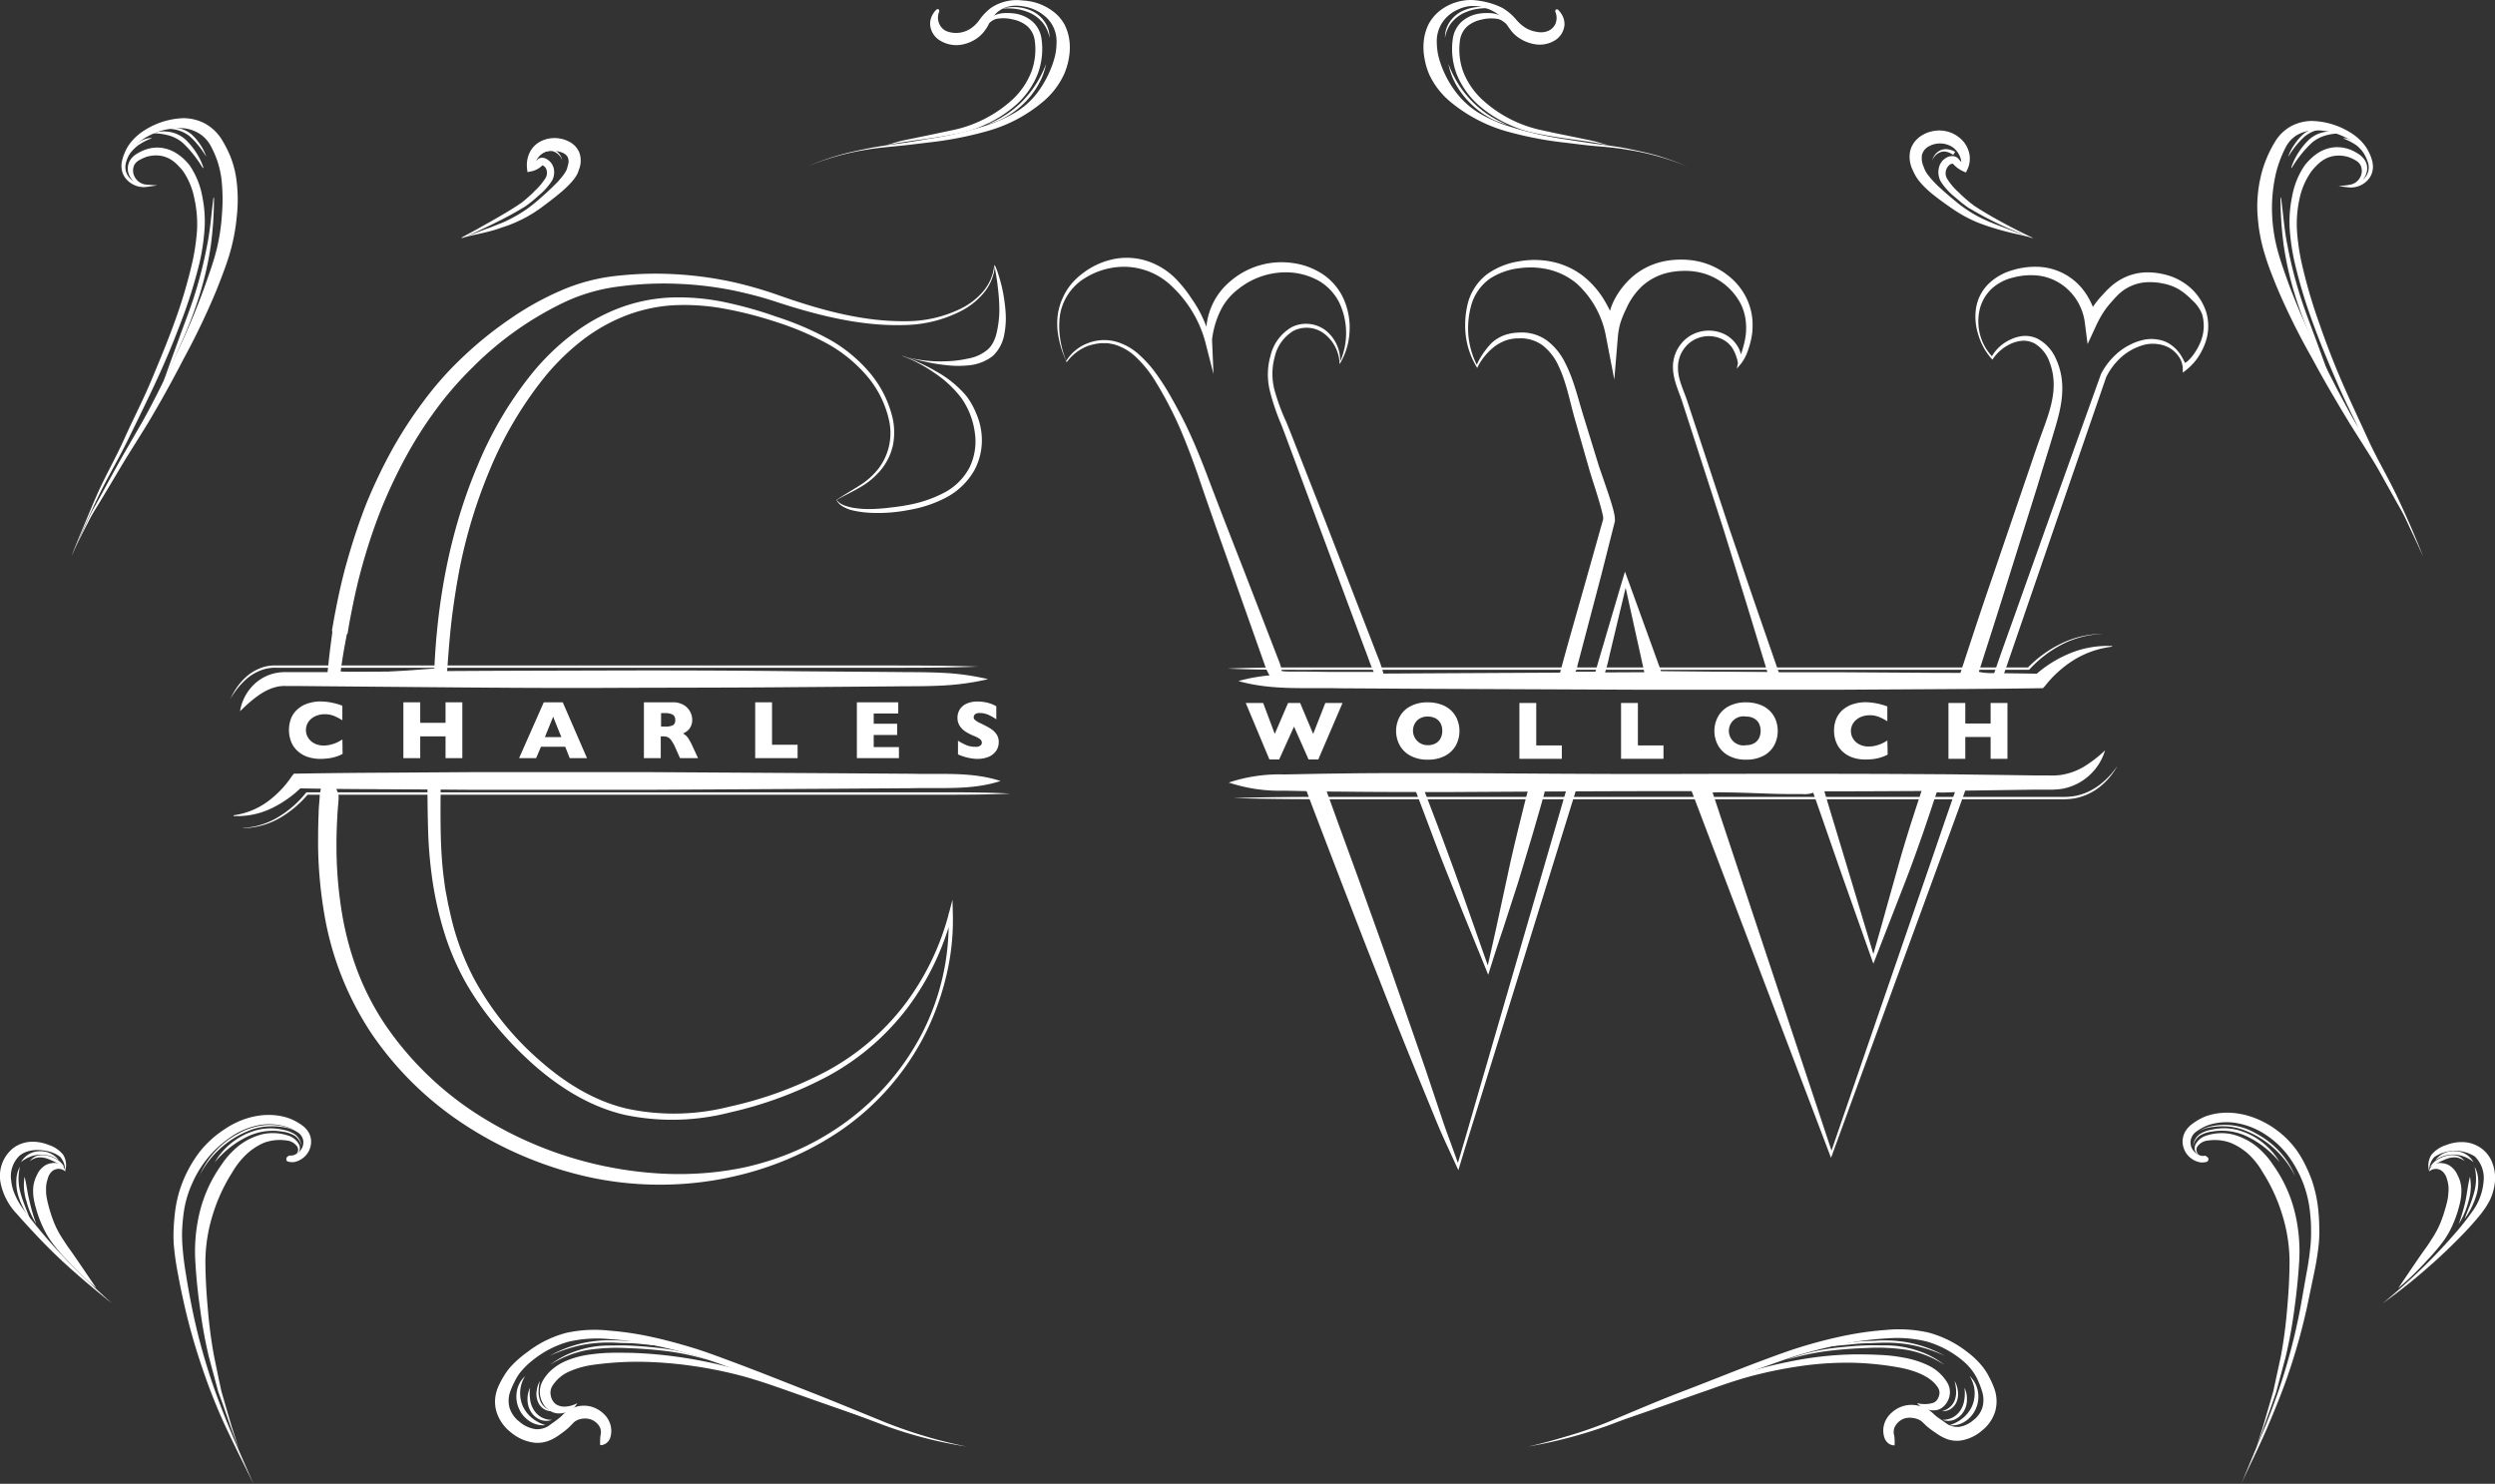 <svg xmlns="http://www.w3.org/2000/svg" viewBox="0 0 514.3 305.87"><rect x="0" y="0" width="514.3" height="305.87" fill="#333333" stroke="none"/><defs><style>.cls-1{fill:#fff;}</style></defs><title>cwlogo_white_5</title><g id="Layer_2" data-name="Layer 2"><g id="Layer_1-2" data-name="Layer 1"><path class="cls-1" d="M95.27,49c1.9-.58,3.63-1.35,5.28-1.93.82-.27,1.73-.68,2.59-1s1.71-.76,2.53-1.19a27,27,0,0,0,4.59-3.06c1.4-1.19,2.84-2.47,4.12-3.75a17.88,17.88,0,0,0,1.76-2,6.6,6.6,0,0,0,.62-1,2.58,2.58,0,0,0,.17-.49c.06-.21.12-.42.16-.61a2.16,2.16,0,0,0-.14-1.72,2.43,2.43,0,0,0-1-.77,6.75,6.75,0,0,0-.86-.27,4.8,4.8,0,0,0-.87-.12,4.43,4.43,0,0,0-1.77.22,3.42,3.42,0,0,0-1.49,1.14,5.91,5.91,0,0,0-1,2.16h0l-.91-.51a4.52,4.52,0,0,0,1.46-.92c.11-.1.2-.22.41-.39a1.39,1.39,0,0,1,.8-.28A2.12,2.12,0,0,1,113,33a3,3,0,0,1,.82.9A3,3,0,0,1,114.2,35a3.68,3.68,0,0,1-.4,2.23,13.45,13.45,0,0,1-2.73,3.05c-.5.45-1,.89-1.52,1.31l-.79.61-.41.3-.21.14-.1.07-.06,0s-.06,0,0,0l-.06.05c-2,1.24-4.13,2.34-6.26,3.39-1.06.52-2.13,1-3.2,1.53l-1.62.73-.81.36-.41.18C95.46,49.06,95.45,49,95.27,49Zm-.17.06a1.42,1.42,0,0,1,.44-.31l.39-.21.78-.41,1.56-.85,3.09-1.74c2-1.14,4.08-2.34,6-3.65l-.11.09.47-.36.38-.3.72-.63c.48-.43,1-.87,1.4-1.33a12.83,12.83,0,0,0,2.32-2.81,2.23,2.23,0,0,0,.16-1.37,1.68,1.68,0,0,0-.22-.56,1.18,1.18,0,0,0-.17-.2,2.19,2.19,0,0,0-.22-.2.77.77,0,0,0-.29-.15l0,0s.07,0,.06,0a1.64,1.64,0,0,0-.3.24,4.53,4.53,0,0,1-2,1l-.83.17-.08-.69h0a6,6,0,0,1,.43-3.12,5.08,5.08,0,0,1,2.07-2.37,6.39,6.39,0,0,1,6-.18,4.41,4.41,0,0,1,2.27,2.34,4.85,4.85,0,0,1,0,3.28c-.08.25-.17.48-.25.71a4.3,4.3,0,0,1-.36.75,8.74,8.74,0,0,1-.93,1.26,21.59,21.59,0,0,1-2.12,2.06c-1.48,1.26-3,2.4-4.53,3.53a28.13,28.13,0,0,1-5.05,2.83c-.88.39-1.78.72-2.68,1a27.21,27.21,0,0,1-2.77.85C98.7,48.26,96.8,48.58,95.1,49.09Z"/><path class="cls-1" d="M14.72,114.71l3.18-7.11a36.21,36.21,0,0,1,1.77-3.45l1.88-3.42c1.25-2.28,2.49-4.56,3.77-6.82l3.9-6.75c2.56-4.52,4.81-9.19,7-13.9a149.29,149.29,0,0,0,6-14.27c.87-2.45,1.74-4.87,2.37-7.3a40.92,40.92,0,0,0,1.15-7.38,38.3,38.3,0,0,0-.09-7.42,20.1,20.1,0,0,0-.8-3.57,21.17,21.17,0,0,0-1.48-3.38A6.82,6.82,0,0,0,41,27.48a7.69,7.69,0,0,0-3.31-1.06,13.8,13.8,0,0,0-7.13,1.63,9.88,9.88,0,0,0-2.91,2.25,7.14,7.14,0,0,0-1,1.52,7.72,7.72,0,0,0-.68,1.71,3.33,3.33,0,0,0,.85,3.26,4.19,4.19,0,0,0,3.31,1.27v.47a4.3,4.3,0,0,1-1.68-.5,3.72,3.72,0,0,1-1.37-1.16,3.41,3.41,0,0,1-.38-3.64A4.07,4.07,0,0,1,28,31.83,10.31,10.31,0,0,1,29.57,31a7.39,7.39,0,0,1,3.6-.54,7.63,7.63,0,0,1,3.44,1.3A9.77,9.77,0,0,1,38,32.88a10.27,10.27,0,0,1,1.18,1.34,16.67,16.67,0,0,1,2.55,6.44,25.3,25.3,0,0,1,.42,6.78,45.69,45.69,0,0,1-1,6.64,100.55,100.55,0,0,1-4,12.7C35.59,70.92,33.87,75,32,79S28.17,87,26.24,90.93,22,98.68,20.11,102.65,16.41,110.68,14.72,114.71Zm0,0c.78-2.12,1.63-4.12,2.49-6.16s1.68-4.08,2.58-6.1c1.75-4.08,4-7.91,5.79-11.9s3.84-7.92,5.55-12S34.5,70.5,36,66.35a102.23,102.23,0,0,0,3.71-12.58,44.1,44.1,0,0,0,.91-6.42A24.16,24.16,0,0,0,40.08,41a15.11,15.11,0,0,0-2.34-5.72,14.48,14.48,0,0,0-1-1.13,7.93,7.93,0,0,0-1.13-1A5.88,5.88,0,0,0,33,32.09a6.67,6.67,0,0,0-2.87.26,9.87,9.87,0,0,0-1.37.63,2.87,2.87,0,0,0-1,.88,2.69,2.69,0,0,0,0,2.59,3,3,0,0,0,1,1.12,3.1,3.1,0,0,0,1.45.49l2.21.16-2.21.31a4.74,4.74,0,0,1-3.83-1.25,4.09,4.09,0,0,1-1.16-1.79,4.48,4.48,0,0,1-.1-2.15,8.93,8.93,0,0,1,.65-2,8.62,8.62,0,0,1,1.05-1.81,11.22,11.22,0,0,1,3.11-2.76,15.73,15.73,0,0,1,7.94-2.41,9.5,9.5,0,0,1,4.35,1.09,9.39,9.39,0,0,1,3.35,3.09,24.12,24.12,0,0,1,1.93,3.73,20.65,20.65,0,0,1,1.13,4.06,31,31,0,0,1,.19,8.16,40.24,40.24,0,0,1-1.51,7.93c-.77,2.58-1.75,5-2.7,7.43A148.73,148.73,0,0,1,37.8,74.06c-2.39,4.63-4.92,9.2-7.62,13.67l-4.12,6.61c-1.35,2.22-2.66,4.45-4,6.68l-2,3.32a35.39,35.39,0,0,0-1.94,3.41C16.88,110.09,15.77,112.43,14.7,114.75Z"/><path class="cls-1" d="M31.22,28.52A13.09,13.09,0,0,0,28.41,30a9.13,9.13,0,0,0-2.14,2.4,6,6,0,0,1,1.89-2.71,4.78,4.78,0,0,1,3.06-1.25Z"/><path class="cls-1" d="M41.8,34.63a25.93,25.93,0,0,0-1.93-2.78,21.83,21.83,0,0,0-2.24-2.44,7.62,7.62,0,0,0-2.83-1.49,13.63,13.63,0,0,0-3.31-.46A7.06,7.06,0,0,1,35,27.2a6.55,6.55,0,0,1,3.22,1.55,14.61,14.61,0,0,1,2.23,2.71,13.15,13.15,0,0,1,1.49,3.12Z"/><path class="cls-1" d="M42.46,32.21A19.59,19.59,0,0,0,40.9,30a15.36,15.36,0,0,0-1.83-1.94,7.16,7.16,0,0,0-5-1.47v-.07a6.46,6.46,0,0,1,2.77-.08,5.85,5.85,0,0,1,2.56,1.19,10.43,10.43,0,0,1,1.83,2.11,10,10,0,0,1,1.25,2.46Z"/><path class="cls-1" d="M44.11,40.75a74.75,74.75,0,0,1-.66,9.91,67.3,67.3,0,0,1-2.18,9.7,84.4,84.4,0,0,1-3.45,9.31c-1.31,3-2.63,6.06-4.12,9,1.08-3.12,2.23-6.21,3.35-9.31s2.34-6.14,3.29-9.29a87,87,0,0,0,2.36-9.55c.66-3.22.87-6.5,1.3-9.78Z"/><path class="cls-1" d="M166.51,34.27a53.33,53.33,0,0,1,6-2.16c2-.6,4.11-1.05,6.19-1.47s4.2-.72,6.29-1,4.19-.62,6.28-1a73.54,73.54,0,0,0,12.28-2.86,31.9,31.9,0,0,0,5.67-2.56,16,16,0,0,0,4.53-4,21.72,21.72,0,0,0,2.88-5.1,18.46,18.46,0,0,0,.87-2.7,12.92,12.92,0,0,0,.29-2.75,6.74,6.74,0,0,0-1.89-4.86,8.81,8.81,0,0,0-5.08-2.51,6.86,6.86,0,0,0-3,.07,5.49,5.49,0,0,0-2.56,1.45,9.93,9.93,0,0,0-1.6,2.47,9.19,9.19,0,0,1-1,1.44A7,7,0,0,1,201.23,8a7.84,7.84,0,0,1-3.55,1.28,6.45,6.45,0,0,1-3.82-.87,4.19,4.19,0,0,1-2.13-3.38,3.67,3.67,0,0,1,.44-1.89,4,4,0,0,1,.49-.76,3.18,3.18,0,0,1,.3-.33c.09-.11.22-.21.54-.12.16.3.13.42.07.53a2.35,2.35,0,0,0-.11.35,2.76,2.76,0,0,0-.11.69,3.1,3.1,0,0,0,.2,1.25A3,3,0,0,0,195,6.38,5.45,5.45,0,0,0,199.9,6a6.87,6.87,0,0,0,2-1.91,11.19,11.19,0,0,1,2.4-2.48A9.54,9.54,0,0,1,210.88.11a11.12,11.12,0,0,1,6.28,2.31,8.46,8.46,0,0,1,2.3,2.69,10.12,10.12,0,0,1,1,3.42,12.11,12.11,0,0,1-.14,3.51,14.06,14.06,0,0,1-1,3.31,16.25,16.25,0,0,1-4.07,5.4,30.51,30.51,0,0,1-11.41,6.18,74,74,0,0,1-12.53,2.45c-2.11.26-4.21.52-6.33.73s-4.21.38-6.3.74A54.6,54.6,0,0,0,166.51,34.27Z"/><path class="cls-1" d="M182,30.11c1.18-.28,2.32-.7,3.51-1s2.38-.5,3.57-.76c2.37-.47,4.75-1,7.11-1.49a26.15,26.15,0,0,0,12.55-6.37,15.56,15.56,0,0,0,3.87-5.72A13.24,13.24,0,0,0,213.24,8a4.77,4.77,0,0,0-1.55-2.66A6.69,6.69,0,0,0,208.75,4a7.93,7.93,0,0,0-3.35-.11c-1.05.25-1.87,1.26-2.82,2,.68-1,1.24-2.17,2.54-2.78A5.47,5.47,0,0,1,207,2.7a11.21,11.21,0,0,1,1.92.06,7.17,7.17,0,0,1,3.67,1.48,5.79,5.79,0,0,1,2.06,3.5,14.7,14.7,0,0,1-.76,7.55,17,17,0,0,1-4.29,6.18,25.11,25.11,0,0,1-6.2,4.08A26.47,26.47,0,0,1,200,26.89a32.67,32.67,0,0,1-3.59.83C191.61,28.69,186.75,29,182,30.11Z"/><path class="cls-1" d="M216.34,7.78a7,7,0,0,0-1.24-2.89,7.47,7.47,0,0,0-2.33-2,10.51,10.51,0,0,0-3-1,12.13,12.13,0,0,0-3.19-.1A8.87,8.87,0,0,1,213,2.4a6.62,6.62,0,0,1,2.43,2.24A5.63,5.63,0,0,1,216.34,7.78Z"/><path class="cls-1" d="M215.63,13.18A13.91,13.91,0,0,1,214,17.51a16.85,16.85,0,0,1-2.83,3.69A17.12,17.12,0,0,1,207.52,24a14.79,14.79,0,0,1-2.06,1l-2.17.79,2.07-1a21.46,21.46,0,0,0,2-1.16,20.64,20.64,0,0,0,3.5-2.88A22.1,22.1,0,0,0,215.63,13.18Z"/><path class="cls-1" d="M23.07,268.67c-3.53-2.82-7-5.72-10.3-8.78s-6.37-6.37-9.42-9.79A13,13,0,0,1,.1,243.73a7.4,7.4,0,0,1,2.61-7.06,6.65,6.65,0,0,1,3.69-1.31A8.71,8.71,0,0,1,10,236a6.33,6.33,0,0,1,3,2,4.07,4.07,0,0,1,.4,3.47,4.08,4.08,0,0,0-1-3,6.39,6.39,0,0,0-2.84-1.22c-2.06-.42-4.26-.17-5.62,1.06a5.9,5.9,0,0,0-1.62,5.14,9.23,9.23,0,0,0,.78,2.86,15.46,15.46,0,0,0,1.54,2.73,110.36,110.36,0,0,0,8.62,10.21c1.55,1.63,3.14,3.21,4.77,4.76S21.38,267.16,23.07,268.67Z"/><path class="cls-1" d="M13.47,241.48a2.06,2.06,0,0,0-3,.24,3,3,0,0,0-.64,1.3,6.33,6.33,0,0,0-.33,1.66,8,8,0,0,0,0,.85c0,.3,0,.64.06.89a15.22,15.22,0,0,0,.37,1.83A30.39,30.39,0,0,0,11.13,252a19.28,19.28,0,0,0,1.81,3.41c.37.56.73,1.14,1.12,1.69s.8,1.1,1.18,1.66c1.55,2.23,3.07,4.5,4.61,6.79a62.21,62.21,0,0,1-6-5.76c-1-1-1.86-2-2.72-3.12A18.87,18.87,0,0,1,8.87,253a23.29,23.29,0,0,1-1.47-4,15.18,15.18,0,0,1-.49-2.18,9.54,9.54,0,0,1-.08-1.15,8.24,8.24,0,0,1,.06-1.2,7,7,0,0,1,.74-2.28,4.39,4.39,0,0,1,1.74-2,3.48,3.48,0,0,1,1.24-.41,3.08,3.08,0,0,1,1.28,0A2.06,2.06,0,0,1,13.47,241.48Z"/><path class="cls-1" d="M6.15,239.36a2.92,2.92,0,0,1,1.7-1.17,4.3,4.3,0,0,1,2.11.08,6.57,6.57,0,0,1,1.92.83,4.11,4.11,0,0,1,1.41,1.52,19.84,19.84,0,0,0-3.5-1.77,4.61,4.61,0,0,0-1.87-.26A3.46,3.46,0,0,0,6.15,239.36Z"/><path class="cls-1" d="M4.33,239.56a4.45,4.45,0,0,1,3.8-2.25,4.71,4.71,0,0,1,4,1.86,6.43,6.43,0,0,0-4-1.15A6.64,6.64,0,0,0,4.33,239.56Z"/><path class="cls-1" d="M5.06,242.57c.43,1.67.58,3.3,1,4.92a37,37,0,0,0,1.41,4.81,16.13,16.13,0,0,1-2-4.65A10.79,10.79,0,0,1,5.06,242.57Z"/><path class="cls-1" d="M4.11,240.49A10.67,10.67,0,0,0,4.26,246c.47,1.78,1.27,3.47,1.9,5.26h0a16.24,16.24,0,0,1-2.49-5.12,9.54,9.54,0,0,1-.3-2.87A6.08,6.08,0,0,1,4.11,240.49Z"/><path class="cls-1" d="M199.24,298.19a88.07,88.07,0,0,1-16.7-4.28l-16.12-6.06c-5.37-2-10.73-4.06-16.13-6-2.71-1-5.4-1.95-8.12-2.71s-5.5-1.48-8.29-2a61.28,61.28,0,0,0-8.41-1.11,25.65,25.65,0,0,0-8.24.54,20.45,20.45,0,0,0-7.27,3.7,15.72,15.72,0,0,0-2.87,2.83,10.79,10.79,0,0,0-1,1.67,18.54,18.54,0,0,0-.83,1.85,5.66,5.66,0,0,0-.23,3.57,5.89,5.89,0,0,0,2.07,2.9,6.47,6.47,0,0,0,3.29,1.51,4.38,4.38,0,0,0,3.21-1.06l.86-.61c.27-.2.53-.39.78-.59.52-.4.84-.86,1.67-1.5a6.22,6.22,0,0,1,2.5-1A5.74,5.74,0,0,1,122,290a6.11,6.11,0,0,1,2.3,1.31,5,5,0,0,1,1.5,2.28,4.68,4.68,0,0,1,0,2.75,2.2,2.2,0,0,1-.75,1.09,1.89,1.89,0,0,1-1.33.46,9,9,0,0,1,0-1.25,5.43,5.43,0,0,1,.09-.88,2.55,2.55,0,0,0-.12-1.48,3.35,3.35,0,0,0-2.34-1.8,4,4,0,0,0-1.53,0,3.52,3.52,0,0,0-1.35.56c-.24.18-.85.91-1.46,1.43-.3.27-.63.52-.93.75l-.91.65a9.27,9.27,0,0,1-2.29,1.21,6.57,6.57,0,0,1-2.84.3,9.33,9.33,0,0,1-4.73-2.12,8.64,8.64,0,0,1-3-4.35,7.41,7.41,0,0,1-.23-2.73,8.24,8.24,0,0,1,.7-2.5,17.55,17.55,0,0,1,1.11-2.07,13.35,13.35,0,0,1,1.41-1.92,22,22,0,0,1,3.43-3,22.39,22.39,0,0,1,8-3.94,27.32,27.32,0,0,1,8.85-.46,63.83,63.83,0,0,1,8.61,1.27c2.83.61,5.62,1.37,8.38,2.2s5.47,1.86,8.17,2.86c5.38,2,10.71,4.13,16.06,6.23s10.65,4.3,16,6.48A98.9,98.9,0,0,0,199.24,298.19Z"/><path class="cls-1" d="M119,289.24a3.93,3.93,0,0,1-2.18,1.82,4.28,4.28,0,0,1-1.52.3,3.41,3.41,0,0,1-1.76-.44,4.19,4.19,0,0,1-1.38-1.23,5.46,5.46,0,0,1-.73-1.57,4.72,4.72,0,0,1,.49-3.56,8.79,8.79,0,0,1,2-2.36,11.25,11.25,0,0,1,2.48-1.55,18.87,18.87,0,0,1,5.25-1.44,36.56,36.56,0,0,1,5.2-.36c1.7,0,3.41,0,5.13.1a90.78,90.78,0,0,1,10.15,1.12,88.32,88.32,0,0,1,9.92,2.23c3.27.91,6.44,2.1,9.58,3.32,6.29,2.41,12.53,4.95,18.85,7.29-6.42-2.05-12.76-4.34-19.11-6.58-3.18-1.11-6.35-2.19-9.6-3a89.53,89.53,0,0,0-9.85-1.88,83.29,83.29,0,0,0-10-.74,66.53,66.53,0,0,0-9.91.67,18.16,18.16,0,0,0-4.65,1.33,7.8,7.8,0,0,0-3.47,2.93,2.68,2.68,0,0,0-.36,2,2.86,2.86,0,0,0,1,1.78,3.16,3.16,0,0,0,2.1.52A5.62,5.62,0,0,0,119,289.24Z"/><path class="cls-1" d="M109.27,286.07a7.77,7.77,0,0,0,0,2.36,5.13,5.13,0,0,0,.72,2.13,4.48,4.48,0,0,0,1.56,1.56,4.59,4.59,0,0,0,2.23.57,3.43,3.43,0,0,1-2.48-.06,4.12,4.12,0,0,1-1.91-1.71,4.78,4.78,0,0,1-.65-2.44A5,5,0,0,1,109.27,286.07Z"/><path class="cls-1" d="M108.25,283.66a6.61,6.61,0,0,0-.51,6.13,6.81,6.81,0,0,0,1.86,2.46,8.07,8.07,0,0,0,2.84,1.52,5,5,0,0,1-3.34-.85,6,6,0,0,1-2.22-2.77,6.15,6.15,0,0,1-.31-3.52A5.53,5.53,0,0,1,108.25,283.66Z"/><path class="cls-1" d="M113.38,281.35a19.19,19.19,0,0,1,3.62-2.17,22.68,22.68,0,0,1,4-1.32,20.69,20.69,0,0,1,4.21-.5c1.41,0,2.81-.06,4.22,0s2.81.15,4.21.28,2.8.26,4.18.5a40.74,40.74,0,0,1,8.13,2.21,51.38,51.38,0,0,0-8.19-1.79c-2.76-.35-5.56-.57-8.35-.66a39.8,39.8,0,0,0-8.32.39A21.39,21.39,0,0,0,113.38,281.35Z"/><path class="cls-1" d="M113.33,279.47a26,26,0,0,1,6-2.42,25.23,25.23,0,0,1,6.47-.77c1.08,0,2.17.07,3.25.11a31.89,31.89,0,0,1,3.24.25c2.15.3,4.3.55,6.41,1l0,.09c-2.14-.3-4.29-.44-6.43-.67a31.62,31.62,0,0,0-3.22-.2c-1.08,0-2.15-.11-3.23-.11a27.9,27.9,0,0,0-6.38.62A31,31,0,0,0,113.33,279.47Z"/><path class="cls-1" d="M111.3,284.66a9.25,9.25,0,0,0-.27,1.94,5,5,0,0,0,.22,1.86,3.47,3.47,0,0,0,1,1.57,3.81,3.81,0,0,0,1.7.86,2.94,2.94,0,0,1-2-.55,3.22,3.22,0,0,1-1.18-1.72,4.13,4.13,0,0,1-.12-2.06A5,5,0,0,1,111.3,284.66Z"/><path class="cls-1" d="M52.24,305.87c-1.9-3.91-3.88-7.79-5.72-11.74s-3.43-8-4.83-12.15a127.76,127.76,0,0,1-3.61-12.61c-.48-2.14-.95-4.27-1.33-6.41a57.72,57.72,0,0,1-.94-6.57,29.14,29.14,0,0,1,0-3.37c.06-1.09.14-2.2.29-3.32a25.06,25.06,0,0,1,1.73-6.51,26.35,26.35,0,0,1,3.37-5.81,21.42,21.42,0,0,1,5-4.54c3.68-2.54,8.52-3.83,13-2.45a10.31,10.31,0,0,1,1.62.68,12.4,12.4,0,0,1,1.48.92,4.73,4.73,0,0,1,1.3,1.4,3.79,3.79,0,0,1,.53,1.91,4.27,4.27,0,0,1-.43,1.9,4.33,4.33,0,0,1-1.22,1.49,4.28,4.28,0,0,1-1.73.83,3,3,0,0,1-1,0,1.6,1.6,0,0,1-.53-.14c-.15-.12-.28-.33-.15-.77.37-.32.49-.41.58-.41a1.17,1.17,0,0,0,.26,0,1.71,1.71,0,0,0,.58-.07,3,3,0,0,0,1.85-1.66,2.84,2.84,0,0,0,.19-1.21,2.53,2.53,0,0,0-1.28-1.92,11.7,11.7,0,0,0-1.27-.71,7.72,7.72,0,0,0-1.35-.48,12,12,0,0,0-5.81-.1,15.32,15.32,0,0,0-5.43,2.46,22.19,22.19,0,0,0-7.72,9.32,21.75,21.75,0,0,0-1.78,6c-.15,1.05-.25,2.11-.32,3.19a28.12,28.12,0,0,0,0,3.18,59.15,59.15,0,0,0,.75,6.41c.33,2.14.72,4.28,1.14,6.4a124.38,124.38,0,0,0,3.18,12.61c1.26,4.15,2.79,8.21,4.43,12.23S50.5,301.88,52.24,305.87Z"/><path class="cls-1" d="M49.25,298.71,47.51,294l-1.65-4.72L45,286.94l-.65-2.42-1.3-4.85a96.94,96.94,0,0,1-1.8-9.88c-.48-3.34-.82-6.62-1-10a34.12,34.12,0,0,1,1-10.25,28.29,28.29,0,0,1,4.37-9.39,17.06,17.06,0,0,1,3.58-3.95,13.08,13.08,0,0,1,4.83-2.38,10,10,0,0,1,5.33.25,3.78,3.78,0,0,1,2.17,1.65,1.7,1.7,0,0,1,.23,1.37,1.76,1.76,0,0,1-.82,1,1.59,1.59,0,0,0,.51-1,1.26,1.26,0,0,0-.4-1,3,3,0,0,0-2-1,9.55,9.55,0,0,0-4.55.44A12.66,12.66,0,0,0,50.74,238a16.3,16.3,0,0,0-2.85,3.64,35.63,35.63,0,0,0-4,8.64,33.11,33.11,0,0,0-1.55,9.48c0,3.26.19,6.63.49,9.9a96.67,96.67,0,0,0,1.28,9.84l1,4.86.53,2.44.69,2.39,1.4,4.79Z"/><path class="cls-1" d="M44.26,239.6A14.42,14.42,0,0,1,52.77,233a11.18,11.18,0,0,1,5.51-.12,6.26,6.26,0,0,1,2.58,1,3.35,3.35,0,0,1,1.26,2.39,3.31,3.31,0,0,0-1.41-2.18,6.52,6.52,0,0,0-2.51-.82,11.88,11.88,0,0,0-5.27.29,12.74,12.74,0,0,0-2.46,1,17.8,17.8,0,0,0-2.28,1.39A20.67,20.67,0,0,0,44.26,239.6Z"/><path class="cls-1" d="M41.07,242.49a17.36,17.36,0,0,1,3.29-5.13,17.66,17.66,0,0,1,4.85-3.73,13.75,13.75,0,0,1,5.87-1.74,13.6,13.6,0,0,1,3.06.23A8,8,0,0,1,61,233.18a8.15,8.15,0,0,0-2.88-.87,14.45,14.45,0,0,0-3-.11,12.32,12.32,0,0,0-3,.57,19.52,19.52,0,0,0-11.08,9.72Z"/><path class="cls-1" d="M115.91,33.09a3,3,0,0,0-1.9-1.9,2.47,2.47,0,0,0-1.32,0,3.46,3.46,0,0,0-1.21.57l-.43-.65a4.3,4.3,0,0,1,1.52-.49,3,3,0,0,1,1.56.2A3.15,3.15,0,0,1,115.91,33.09Z"/><path class="cls-1" d="M69,161.74l.38,1c.14.39.29.7.36,1a1.44,1.44,0,0,1,.06.4c0,.15,0,.24,0,.57-.08,1.08-.19,2.16-.25,3.25-.12,2.17-.21,4.34-.19,6.51a84.64,84.64,0,0,0,1,12.94,62.91,62.91,0,0,0,3.23,12.5,55,55,0,0,0,5.89,11.43,66.52,66.52,0,0,0,18.37,18,78.24,78.24,0,0,0,36.57,12.45,67.89,67.89,0,0,0,13.06-.19,64.63,64.63,0,0,0,6.47-1.07,60.6,60.6,0,0,0,6.31-1.83A53.42,53.42,0,0,0,172,232.92a52.75,52.75,0,0,0,17.69-19.19,49.58,49.58,0,0,0,5.82-25.41h0l.8.09a54.57,54.57,0,0,1-9.29,19.4,51.15,51.15,0,0,1-16.33,14,80.38,80.38,0,0,1-20.21,7.5,47.71,47.71,0,0,1-21.56.53c-7.16-1.62-13.53-5.61-18.93-10.37a73.87,73.87,0,0,1-7.55-7.77,61.35,61.35,0,0,1-6.28-8.88,53.58,53.58,0,0,1-4.4-10,71.7,71.7,0,0,1-2.51-10.63,88.31,88.31,0,0,1-1-10.87c-.1-3.61-.16-7.22-.12-10.84h0l2.14,2.09c-3.67,0-7.37.06-11.09,0-1.86,0-3.72-.11-5.58-.26-.93-.07-1.85-.16-2.78-.26l-1.38-.18A3.57,3.57,0,0,1,69,161.74Zm-2.5-.8,1.35-.09a11.93,11.93,0,0,1,1.69,0l1.36.06c.91,0,1.83.05,2.74.05,1.83,0,3.66-.07,5.49-.18,3.65-.21,7.31-.56,11-.85l.7-.05v.73h0c0,7.13-.23,14.29.77,21.27.11.88.24,1.75.42,2.61s.3,1.73.52,2.58c.36,1.72.77,3.43,1.27,5.11a53.47,53.47,0,0,0,4,9.74A60.22,60.22,0,0,0,111,218.38c5.26,4.69,11.4,8.57,18.27,10.16a46.39,46.39,0,0,0,21-.4,79.24,79.24,0,0,0,20-7.27,50.26,50.26,0,0,0,16.1-13.64,53.64,53.64,0,0,0,9.24-19l.73-2.77.07,2.86h0a49.2,49.2,0,0,1-1.45,13.25A54.72,54.72,0,0,1,190.27,214a53.38,53.38,0,0,1-17.79,19.58c-14.92,9.8-34,12.93-51.63,8.94A77.48,77.48,0,0,1,96,232a68.44,68.44,0,0,1-19.36-18.86A63.58,63.58,0,0,1,66.78,188a90.06,90.06,0,0,1-1.21-13.49c0-2.26,0-4.51.11-6.76,0-1.13.14-2.25.21-3.37,0-.23,0-.69.11-1.09s.13-.84.22-1.25S66.43,161.29,66.53,160.94Z"/><path class="cls-1" d="M205,54.81c0,.25,0,.45,0,.67l-.14.74a11.07,11.07,0,0,1-.46,1.45,10.22,10.22,0,0,1-1.53,2.61,15.1,15.1,0,0,1-4.69,3.79A26.42,26.42,0,0,1,186.54,67c-8.08.27-16.06-1.54-23.72-3.88-1.92-.59-3.81-1.25-5.7-1.79s-3.83-1-5.76-1.42A72.76,72.76,0,0,0,139.6,58.5a69.42,69.42,0,0,0-11.8.53,37.32,37.32,0,0,0-11.21,3.15A67.81,67.81,0,0,0,97.44,75.71a70.85,70.85,0,0,0-7.7,8.89,84.37,84.37,0,0,0-6.31,10,105,105,0,0,0-5,10.71,116.11,116.11,0,0,0-3.73,11.22c-1.08,3.79-1.89,7.66-2.62,11.54l-.26,1.46-.12.73-.06.37c-.19.09-.16.22-.19.34l-.54,2.92c-.33,1.95-.64,3.91-.85,5.88l-1.2-1.48h0c7.13.73,14.45-.06,21.8-.56l-1.17,1.19h0c.54-14.65,3.2-29.44,9-43.05a76.77,76.77,0,0,1,11.31-19.06,49.51,49.51,0,0,1,8-7.76,38.1,38.1,0,0,1,9.74-5.51,34.07,34.07,0,0,1,11-2.22,46.38,46.38,0,0,1,11,1,83.3,83.3,0,0,1,10.6,3,62.26,62.26,0,0,1,10.15,4.29,30.38,30.38,0,0,1,8.68,6.86,22.58,22.58,0,0,1,5.06,9.85,13.82,13.82,0,0,1,0,5.62,12.2,12.2,0,0,1-2.51,5,15.48,15.48,0,0,1-4.28,3.54c-1.58.94-3.25,1.68-4.81,2.61l0-.1h0c.73,1.08,2.08,1.39,3.29,1.66a19.69,19.69,0,0,0,3.84.28,35.8,35.8,0,0,0,3.86-.29c1.28-.14,2.56-.31,3.83-.56a26,26,0,0,0,7.24-2.45,12.4,12.4,0,0,0,5.32-5.19,12.26,12.26,0,0,0,1.13-7.28,16.12,16.12,0,0,0-2.69-7,22.73,22.73,0,0,0-5.58-5.25,29.35,29.35,0,0,0-6.91-3.61h0a27.83,27.83,0,0,0,9.28,1.17,23.51,23.51,0,0,0,4.56-.57,8.38,8.38,0,0,0,3.89-1.76,5,5,0,0,0,1.26-1.61,8.19,8.19,0,0,0,.71-2A21.73,21.73,0,0,0,206,64a37.88,37.88,0,0,0-.3-4.63c-.08-.78-.18-1.55-.31-2.32l-.2-1.16-.11-.58c0-.09,0-.21-.05-.27A1.09,1.09,0,0,0,205,54.81Zm0-.18a1.86,1.86,0,0,1,.2.31l.12.3.22.55c.13.38.25.76.37,1.14.23.76.44,1.52.63,2.3a35.51,35.51,0,0,1,.72,4.73,17.45,17.45,0,0,1-.23,4.88,8,8,0,0,1-2.38,4.54,9.48,9.48,0,0,1-4.69,1.9,21.1,21.1,0,0,1-4.83,0,38.71,38.71,0,0,1-4.7-.78,41.87,41.87,0,0,1-4.56-1.2h0A41,41,0,0,1,193,76.58a22,22,0,0,1,6.16,5,15.3,15.3,0,0,1,2,3.49A14,14,0,0,1,202.28,89a13.07,13.07,0,0,1-1.43,7.93,14.44,14.44,0,0,1-5.75,5.59,25.48,25.48,0,0,1-7.54,2.56,33.17,33.17,0,0,1-7.89.64,20.37,20.37,0,0,1-3.95-.52,7.19,7.19,0,0,1-1.88-.73,3.45,3.45,0,0,1-1.43-1.4h0l0-.06.07,0c1.51-1,3.12-1.92,4.64-2.89a14.92,14.92,0,0,0,4-3.57,12.1,12.1,0,0,0,2.12-10,21.07,21.07,0,0,0-4.85-9.41,29.61,29.61,0,0,0-8.42-6.6,60.5,60.5,0,0,0-10-4.18,80.78,80.78,0,0,0-10.52-2.7,45.47,45.47,0,0,0-10.72-.73,32.78,32.78,0,0,0-10.34,2.37,36.36,36.36,0,0,0-9.12,5.44,47.65,47.65,0,0,0-7.49,7.6,78.51,78.51,0,0,0-10.83,18.54,105.48,105.48,0,0,0-6.27,20.66q-1,5.31-1.64,10.7c-.41,3.6-.65,7.21-.93,10.82h0L92,140.1l-1.11.09c-7.29.55-14.71,1.43-22.25.73h0l-1.36-.11.15-1.37c.21-2,.41-4,.66-6l.4-3c0-.13.08-.24-.07-.4l.06-.37.13-.75.26-1.49c.75-4,1.59-7.94,2.7-11.83s2.37-7.76,3.85-11.55a105.63,105.63,0,0,1,5.21-11,86.83,86.83,0,0,1,6.63-10.27A67.31,67.31,0,0,1,95.4,73.6a77,77,0,0,1,9.5-7.7,60.57,60.57,0,0,1,10.71-6,39.11,39.11,0,0,1,11.92-3.08,71.61,71.61,0,0,1,12.16-.26,74.58,74.58,0,0,1,12,1.72c2,.47,3.92,1,5.84,1.59s3.82,1.31,5.7,1.93c7.52,2.51,15.33,4.48,23.28,4.41A25.67,25.67,0,0,0,198,63.65a14.46,14.46,0,0,0,4.66-3.58,10.06,10.06,0,0,0,1.55-2.5,11.56,11.56,0,0,0,.48-1.4l.15-.73A8.06,8.06,0,0,1,205,54.63Z"/><path class="cls-1" d="M271.53,107.43l-4.95-13.34c-.84-2.22-1.64-4.46-2.5-6.65a45.7,45.7,0,0,1-2.31-6.83,14,14,0,0,1,.13-7.3,9.24,9.24,0,0,1,4.36-5.87,6.64,6.64,0,0,1,7.16.8,8,8,0,0,1,2.83,6.49v0l-.09,0A14.65,14.65,0,0,0,276,62.24a10.91,10.91,0,0,0-4.11-4.33,13.94,13.94,0,0,0-5.67-1.73,15.68,15.68,0,0,0-11,3.43,12.35,12.35,0,0,0-3.67,4.49A18.59,18.59,0,0,0,249.84,70a.08.08,0,0,0,0,0l.3,7.11L248.4,70.3a24.59,24.59,0,0,0-6.63-11.08,14.22,14.22,0,0,0-11.85-4.12,15.32,15.32,0,0,0-6.09,2.11,11,11,0,0,0-4.32,4.61,10.76,10.76,0,0,0-1,3.05,17.47,17.47,0,0,0-.15,3.24,19.8,19.8,0,0,0,1.47,6.41l0,0h-.12A8.87,8.87,0,0,1,224,70.84a9.4,9.4,0,0,1,5.72-.5,11.91,11.91,0,0,1,5.06,2.74,24.9,24.9,0,0,1,3.76,4.26,52.67,52.67,0,0,1,3,4.77c.9,1.62,1.8,3.25,2.63,4.94,1.65,3.35,3.07,6.8,4.41,10.27,2.62,6.94,5.3,13.8,8,20.71l4,10.35,2,5.18,1,2.58a8.86,8.86,0,0,1,.69,2.71v.06l-1.14-.79a10.56,10.56,0,0,0,2.66.31l2.66,0,5.33.07,10.64,0h0l-.74,1.07a30.61,30.61,0,0,1-1.67-4l-1.5-4-3-8.06Zm1.45-.54,6.19,16,3.1,8,1.54,4a30.63,30.63,0,0,1,1.39,4.08l.25,1.09-1,0H273.77l-5.33.06-2.66,0a9.72,9.72,0,0,0-2.66.31l-.42.12-.71-.91,0,0a8.57,8.57,0,0,1-1.25-2.49l-.93-2.62-1.85-5.23-3.7-10.47c-2.47-7-5-14-7.35-21-1.23-3.48-2.52-6.93-4-10.27a78.51,78.51,0,0,0-5.21-9.7,24.14,24.14,0,0,0-3.48-4.19,11,11,0,0,0-4.61-2.69c-.44-.08-.88-.18-1.33-.24l-1.35,0a12,12,0,0,0-2.65.56,9.73,9.73,0,0,0-4.32,3.26l-.07.09-.05-.1,0,0A20.2,20.2,0,0,1,218,68.15a15.1,15.1,0,0,1,.05-3.36,11.58,11.58,0,0,1,.37-1.65l.24-.81.34-.78a12.47,12.47,0,0,1,1.76-2.92,14.34,14.34,0,0,1,2.54-2.38,15.56,15.56,0,0,1,6.47-2.88,13.6,13.6,0,0,1,7.22.62,14.8,14.8,0,0,1,5.93,4.07,25.21,25.21,0,0,1,2.18,2.72c.65.94,1.28,1.86,1.86,2.87A25.4,25.4,0,0,1,249.49,70l-.79.15v0a13.89,13.89,0,0,1,5-12.25,16.15,16.15,0,0,1,12.76-3.68,14.76,14.76,0,0,1,6.33,2.39,12.15,12.15,0,0,1,4.27,5.22,14.5,14.5,0,0,1,1.12,6.63,14.12,14.12,0,0,1-1.92,6.4l-.13.2,0-.23h0a8.15,8.15,0,0,0-3.11-6,6,6,0,0,0-6.43-.61,8.44,8.44,0,0,0-3.85,5.44,13.18,13.18,0,0,0,0,6.83A43.22,43.22,0,0,0,265.15,87c.92,2.21,1.75,4.42,2.63,6.63Z"/><path class="cls-1" d="M453.94,64.81a7.49,7.49,0,0,0-2.08-2.94,13.74,13.74,0,0,0-2.73-2.23,10.3,10.3,0,0,0-3.27-1.2,12.93,12.93,0,0,0-3.53-.25,9.22,9.22,0,0,0-6,2.85c-.41.42-.82.89-1.24,1.37a16.75,16.75,0,0,0-1.12,1.4,21.42,21.42,0,0,0-1.8,3.12h0l-1.85,4-.56-4.35a11.32,11.32,0,0,0-5-8.09,10.78,10.78,0,0,0-4.62-1.68,14.08,14.08,0,0,0-5.07.38,10,10,0,0,0-4.47,2.28,8.72,8.72,0,0,0-2.53,4.35,10.9,10.9,0,0,0,.1,5.23,10.56,10.56,0,0,0,2.62,4.59l0,0-.31,0A8.4,8.4,0,0,1,414.42,70a7.69,7.69,0,0,1,2.7-.75,6,6,0,0,1,2.83.54,8.49,8.49,0,0,1,3.82,4.12,14.12,14.12,0,0,1,1.32,5.42c.18,3.77-1,7.34-2,10.69S421,96.77,420,100.14l-6.34,20.23c-2.1,6.75-4.27,13.48-6.43,20.21a0,0,0,0,1,0,0L405.31,138l6.3,1.19h0l-.89.61c1.76-5.25,3.68-10.44,5.52-15.66l5.57-15.64,11.22-31.25,0-.06,0,0a14.77,14.77,0,0,1,3.58-4.52,12.22,12.22,0,0,1,2.44-1.6,11.43,11.43,0,0,1,2.75-1,7.49,7.49,0,0,1,3-.07,6.08,6.08,0,0,1,2.76,1.12,7.35,7.35,0,0,1,2,2.13,11.82,11.82,0,0,1,.69,1.26,6.25,6.25,0,0,0,1,1.27l0,0-1.49-.52a6.9,6.9,0,0,0,2.26-2,12.25,12.25,0,0,0,1.51-2.6A8.71,8.71,0,0,0,453.94,64.81Zm.9-.25a10.21,10.21,0,0,1-.39,6.46,13.51,13.51,0,0,1-1.54,2.88,12.43,12.43,0,0,1-2.23,2.35l-.74.57V76a4.42,4.42,0,0,0-.8-2.45,5.91,5.91,0,0,0-1.89-1.8,6.54,6.54,0,0,0-2.49-.82,7.16,7.16,0,0,0-2.65.12,11.76,11.76,0,0,0-4.71,2.45,13.92,13.92,0,0,0-3.24,4.22l0,0L423.37,109l-5.4,15.7-2.7,7.85-1.35,3.93c-.45,1.31-.89,2.62-1.42,3.9l-.24.58-.65,0h0l-6.33.46-2.06.15.65-2.13v0c2.21-6.71,4.39-13.43,6.71-20.11l6.85-20.06c1.16-3.34,2.25-6.7,3.46-10s2.43-6.57,2.44-9.91a12.93,12.93,0,0,0-.9-4.85,7.21,7.21,0,0,0-3-3.69,5.07,5.07,0,0,0-2.27-.59,7,7,0,0,0-2.4.52,9,9,0,0,0-3.91,3.17l-.17.23-.15-.2,0,0a12.92,12.92,0,0,1-2.68-4.76,12.06,12.06,0,0,1-.55-5.48,9,9,0,0,1,2.47-5.07,11.48,11.48,0,0,1,4.92-2.9,16,16,0,0,1,5.65-.73,12.35,12.35,0,0,1,9.8,5.78,14.56,14.56,0,0,1,2.1,5.5L429.81,66h0A22.5,22.5,0,0,1,432,62.44a18.08,18.08,0,0,1,1.33-1.57c.44-.47.9-1,1.39-1.44a11.89,11.89,0,0,1,3.45-2.34,11.24,11.24,0,0,1,4.06-.94,14.68,14.68,0,0,1,4.05.45A12.1,12.1,0,0,1,450,58.19,11.35,11.35,0,0,1,454.84,64.56Z"/><path class="cls-1" d="M355.28,109.14l-8.56-26.45c-.72-2.15-1.8-4.33-1.87-6.83a7.57,7.57,0,0,1,3.2-6.42,7.46,7.46,0,0,1,7.14-.68,6.44,6.44,0,0,1,2.84,2.4,5.18,5.18,0,0,1,.9,3.56h0l-.62-.16c.34-1,.75-1.95,1-2.95a15.76,15.76,0,0,0,.59-3,13.49,13.49,0,0,0-.12-3,11,11,0,0,0-.9-2.86,12.64,12.64,0,0,0-9.35-6.75,14.12,14.12,0,0,0-3-.14,14.78,14.78,0,0,0-2.95.41,12.07,12.07,0,0,0-5.08,2.7,14.37,14.37,0,0,0-3.32,4.75,21.44,21.44,0,0,0-1.12,2.71,15,15,0,0,0-.56,2.91v0l-.74,8.9-1.69-8.74a19.42,19.42,0,0,0-6-11,14.1,14.1,0,0,0-5.58-2.88,16.61,16.61,0,0,0-6.4-.32,14,14,0,0,0-6,2.16,10.12,10.12,0,0,0-3.72,5.12,17.83,17.83,0,0,0-.69,6.52,17,17,0,0,0,1.86,6.35v0h-.26a16.58,16.58,0,0,1,3.18-4.74,7.93,7.93,0,0,1,2.54-1.58,9.47,9.47,0,0,1,3-.57,8.92,8.92,0,0,1,5.82,1.59,12.73,12.73,0,0,1,3.79,4.62c1.8,3.49,2.63,7.22,3.7,10.68l3.27,10.62,1.79,5.2c.3.89.59,1.78.87,2.7.13.47.27.93.39,1.43.06.24.11.53.17.79s0,.34.06.51a3.16,3.16,0,0,1,0,.84l-2.75,10.87-2.83,10.74-1.41,5.37-.71,2.68a2.71,2.71,0,0,1-1.88,2.37s0,0,0,0l-.85-1.11h7.15l-.88.66c.84-3.07,1.78-6.1,2.66-9.15l2.7-9.14v0l.9-3,1.09,3,6.62,18.28v0l-1.08-.77,24.22.23h0L364.76,140l-4.71-15.45Zm1.13-.37,5.22,15.29,5.28,15.26.49,1.42-1.58.06h0l-24.21,1.11-1.42.06-.87-1.69a0,0,0,0,0,0,0l-4.22-19.12h0a0,0,0,0,1,0,0l-2.22,9.28-1.11,4.64a34.8,34.8,0,0,1-1.27,4.6l-.28.67-.6,0h0l-7.12.13-1.39,0,.35-1.39v0c1.92-7.15,4-14.26,6-21.39l3-10.65s0-.24,0-.41-.07-.42-.12-.64c-.09-.43-.21-.87-.32-1.31-.24-.87-.5-1.76-.77-2.64-.54-1.77-1.13-3.49-1.66-5.32L324.52,86c-1-3.59-1.67-7.23-3.23-10.52a11.31,11.31,0,0,0-3.22-4.22,7.61,7.61,0,0,0-5-1.51,8.1,8.1,0,0,0-2.64.41,9.31,9.31,0,0,0-2.36,1.28,12.41,12.41,0,0,0-3.45,4.16l-.13.26-.13-.25,0,0a16.38,16.38,0,0,1-2.22-6.43,18.81,18.81,0,0,1,.47-6.84,11.15,11.15,0,0,1,3.88-5.78A15.23,15.23,0,0,1,313,53.89a18.13,18.13,0,0,1,7,.08,15.79,15.79,0,0,1,6.43,3A18.59,18.59,0,0,1,331,62.4a24.06,24.06,0,0,1,1.53,3.2,21.71,21.71,0,0,1,1,3.43l-2.42.15v0a18.19,18.19,0,0,1,.37-3.44,14.77,14.77,0,0,1,1-3.35,16.26,16.26,0,0,1,4.25-5.54,14.56,14.56,0,0,1,6.32-3,16.81,16.81,0,0,1,3.43-.33,16,16,0,0,1,3.43.33,15.07,15.07,0,0,1,6.2,2.87,13.25,13.25,0,0,1,4.18,5.36,13,13,0,0,1,.88,3.29,14.68,14.68,0,0,1,0,3.38,16.12,16.12,0,0,1-.78,3.24,9.4,9.4,0,0,1-1.52,3l-.85,1,.23-1.18h0a9.59,9.59,0,0,0-1.11-3,5.33,5.33,0,0,0-2.39-2,6.39,6.39,0,0,0-6.12.59,6.52,6.52,0,0,0-2.74,5.53c0,2.19,1.06,4.29,1.83,6.51Z"/><path class="cls-1" d="M306.77,200.94c-2.59-6.42-5.28-12.91-7.89-19.49q-2-4.94-3.84-9.88l-3.69-9.77.78.54a19.45,19.45,0,0,1-5.33.22c-1.78,0-3.56-.14-5.33-.21l-5.34-.24a45.12,45.12,0,0,0-5.33,0l.54-.78c.85-.08,1.27,0,1.47.16s.18.4.28.6l.45,1.24.9,2.47,1.81,5,3.62,9.91c2.36,6.62,4.77,13.23,7.08,19.87s4.64,13.28,6.93,19.94l3.35,10c.54,1.68,1.17,3.31,1.78,5l1.78,4.95-.5,0c2-6.57,3.85-13.18,5.78-19.76l5.74-19.78,11.48-39.55.95,1.28a30.58,30.58,0,0,0-3.58.05,17.75,17.75,0,0,1-3.57,0l1-.77c.62,1.05.14,1.83-.05,2.67l-.71,2.5-1.45,5c-1,3.33-2,6.69-3,9.95l-3.13,9.67C308.71,194.75,307.72,197.89,306.77,200.94Zm-.09-1.94c.77-3.36,1.51-6.62,2.21-9.89l2.06-9.55c.67-3.14,1.4-6.18,2.15-9.26l1.14-4.6.59-2.3c.24-.76.19-1.59,1.25-2.13l1-.78a19.35,19.35,0,0,1,3.57,0,32.92,32.92,0,0,0,3.58.09l1.36-.06-.41,1.34L313,201.19l-6.1,19.67c-2,6.56-4.11,13.1-6.08,19.68l-.2.68-.3-.65c-1.46-3.2-3-6.4-4.33-9.66l-4-9.76q-4-9.78-7.82-19.6c-2.61-6.53-5.11-13.11-7.66-19.66L272.72,172l-1.88-4.92-.94-2.47-.46-1.23c-.06-.21-.21-.39-.18-.64s.31-.58,1-1.08l.54-.77a47.37,47.37,0,0,0,5.33,0l5.34-.23c1.78-.08,3.55-.18,5.33-.21a19.45,19.45,0,0,1,5.33.22l.65.17.14.37,3.61,9.47q1.75,4.68,3.45,9.35C302.23,186.26,304.41,192.6,306.68,199Z"/><path class="cls-1" d="M386.16,198.65l-6.47-18.25-3.2-9.2c-1.07-3.11-2.09-6-3.15-9l1.16.85a4.89,4.89,0,0,1-3,.63c-1,0-2,0-3,0-2,0-4-.09-6.06-.16s-4-.14-6.05-.17c-1,0-2-.07-3,0-.51,0-1,.06-1.52.1-.25,0-.51.21-.76.22l-.75,0,1.88-2.65,25.54,76.9h-.5l13.08-38,6.54-19c2.19-6.32,4.32-12.67,6.56-19l.93,1.33c-1.06,0-2.12.09-3.18.1a12.06,12.06,0,0,1-1.59,0,4.39,4.39,0,0,1-1.58-.43l.72-.51c.81.48.53.6.5.8l-.19.58-.39,1.15-.77,2.32-1.57,4.63c-1.09,3.08-2.19,6.19-3.35,9.2Zm0-2c.9-3.11,1.77-6.11,2.59-9.13l2.47-8.79c.8-2.91,1.67-5.72,2.55-8.56l1.37-4.24.7-2.13.35-1.06.18-.54c.09-.17-.07-.41.87-.3l.72-.52a4.46,4.46,0,0,1,1.6-.36,12.05,12.05,0,0,1,1.59,0c1.06.05,2.12.19,3.18.22l1.38,0-.46,1.31c-2.24,6.3-4.58,12.57-6.87,18.86l-6.91,18.86L377.68,238l-.25.67-.25-.67L348.4,162.29l-1-2.64H351c.25,0,.5.21.75.23.51,0,1,.1,1.52.13,1,0,2,0,3,0,2,0,4,0,6.06-.07s4-.07,6.07-.06c1,0,2,0,3,0a4.85,4.85,0,0,1,3,.68l1.15.81v0c.87,3,1.8,6.06,2.67,8.92l2.63,8.71Z"/><path class="cls-1" d="M70.62,155.41a8.32,8.32,0,0,1-1.46.6,8.83,8.83,0,0,1-1.51.32,13.36,13.36,0,0,1-1.57.1,8.14,8.14,0,0,1-2.7-.42,5.84,5.84,0,0,1-2.06-1.22,5.07,5.07,0,0,1-1.31-1.9,6.77,6.77,0,0,1,.07-5,5.09,5.09,0,0,1,1.45-1.85,6,6,0,0,1,2.1-1.09,8.54,8.54,0,0,1,2.5-.36,13.44,13.44,0,0,1,4.44.88v3a11.9,11.9,0,0,0-1.69-.88,4.93,4.93,0,0,0-2-.36,4.56,4.56,0,0,0-1.88.4,3.5,3.5,0,0,0-1.4,1.14,3,3,0,0,0-.07,3.32,3.3,3.3,0,0,0,1.29,1.16,4.06,4.06,0,0,0,1.87.43,5.85,5.85,0,0,0,1.58-.21,6.5,6.5,0,0,0,1.26-.45,11.37,11.37,0,0,0,1.05-.59Z"/><path class="cls-1" d="M95.3,156.28H91.84v-4.49H86.62v4.49H83.15V144.77h3.47V149h5.22v-4.23H95.3Z"/><path class="cls-1" d="M121,156.28h-3.56l-.93-2.34h-5l-1,2.34H107l5.09-11.51H116Zm-5.29-4.34-1.69-4.2-1.7,4.2Z"/><path class="cls-1" d="M143.89,156.28h-3.72l-.91-2.05a8.47,8.47,0,0,0-.9-1.64,2,2,0,0,0-.77-.66,2.71,2.71,0,0,0-1-.14h-.39v4.49h-3.47V144.77h5.9a4.29,4.29,0,0,1,2.35.58,3.58,3.58,0,0,1,1.31,1.41,3.62,3.62,0,0,1,.4,1.58,3,3,0,0,1-.33,1.47,2.66,2.66,0,0,1-.71.88,6.7,6.7,0,0,1-.84.52,3.34,3.34,0,0,1,.92.77,10.35,10.35,0,0,1,1,1.8Zm-4.71-7.87a1.19,1.19,0,0,0-.53-1.11A3.4,3.4,0,0,0,137,147h-.73v2.77H137a3.67,3.67,0,0,0,1.74-.28A1.13,1.13,0,0,0,139.18,148.41Z"/><path class="cls-1" d="M164.41,156.28h-8.74V144.77h3.47v8.75h5.27Z"/><path class="cls-1" d="M185.3,156.28h-8.67V144.77h8.53v2.31H180.1v2.11h4.83v2.31H180.1V154h5.2Z"/><path class="cls-1" d="M205.87,152.93a3.17,3.17,0,0,1-.55,1.87,3.54,3.54,0,0,1-1.54,1.21,5.78,5.78,0,0,1-2.27.42c-.24,0-.53,0-.87-.05a9.36,9.36,0,0,1-1.38-.25,11.24,11.24,0,0,1-1.79-.62v-2.82a12.86,12.86,0,0,0,1.71.9,4.56,4.56,0,0,0,1.81.35,1.58,1.58,0,0,0,1.15-.29.89.89,0,0,0,.26-.55,1,1,0,0,0-.45-.79,6.7,6.7,0,0,0-1.3-.66,9.87,9.87,0,0,1-1.66-.86,4,4,0,0,1-1.17-1.18,3,3,0,0,1-.45-1.67,3.12,3.12,0,0,1,.46-1.68,3.18,3.18,0,0,1,1.39-1.2,5.28,5.28,0,0,1,2.29-.45,8.23,8.23,0,0,1,1.78.19,6.78,6.78,0,0,1,1.35.42,5.78,5.78,0,0,1,.73.37v2.69a9.47,9.47,0,0,0-1.57-.9,4.35,4.35,0,0,0-1.86-.4,1.43,1.43,0,0,0-.94.25.78.78,0,0,0-.29.61.75.75,0,0,0,.29.59,5.14,5.14,0,0,0,1,.61,19.73,19.73,0,0,1,2.13,1.12,4.22,4.22,0,0,1,1.25,1.15A2.76,2.76,0,0,1,205.87,152.93Z"/><path class="cls-1" d="M48.15,168.06a15.46,15.46,0,0,0,6.94-2.77A20.84,20.84,0,0,0,60.16,160h0l.43-.53h.72q9.06-.15,18.12-.19l18.11-.12,36.24,0,36.24.22,18.12.12c6,.17,12.07-.46,18.11,1.49-6,1.95-12.07,1.32-18.11,1.49l-18.12.12-36.24.21H97.54l-18.11-.13q-9.06,0-18.12-.18l1.15-.54h0a22.93,22.93,0,0,1-6.59,4.71,16.22,16.22,0,0,1-7.72,1.54Z"/><path class="cls-1" d="M50.11,170.68a15.78,15.78,0,0,0,7.26-2.26,21.65,21.65,0,0,0,5.71-5h0l.07-.09h.12l72.47,0,36.24,0H190.1c6,0,12.08-.06,18.11.25-6,.31-12.07.22-18.11.24H172l-36.24,0-72.47,0,.19-.09h0a22,22,0,0,1-6,5,16,16,0,0,1-7.39,2Z"/><path class="cls-1" d="M203.67,140a52.44,52.44,0,0,1-9.81,1.33c-3.27.17-6.54.11-9.81.16l-19.63.15c-13.08.13-26.17.1-39.25.16s-26.17-.06-39.25-.17l-19.63-.17-4.91-.05-2.45,0a6.84,6.84,0,0,0-2,.2c-2.66.64-5,2.62-7.45,5a9.8,9.8,0,0,1,2.14-4.72,9.07,9.07,0,0,1,4.58-3,9.82,9.82,0,0,1,2.81-.34l2.45,0,4.91,0,19.62-.17c13.08-.12,26.16-.13,39.25-.17s26.16,0,39.24.16l19.62.15c3.27.05,6.54,0,9.81.16a50.84,50.84,0,0,1,9.81,1.33Z"/><path class="cls-1" d="M201.71,137.41c-6.54.25-13.08.24-19.62.24H57a8.1,8.1,0,0,0-2.36.25,9.84,9.84,0,0,0-4.14,2.34,16.43,16.43,0,0,0-3,3.81A13.68,13.68,0,0,1,50.24,140a9.75,9.75,0,0,1,4.25-2.55,8.45,8.45,0,0,1,2.5-.27h125.1c6.54,0,13.08,0,19.62.24Z"/><path class="cls-1" d="M254.26,164.51c7.69-.25,15.39-.24,23.08-.24H424.5a16.69,16.69,0,0,0,2.84-.13c3.78-.54,7-3.11,9.13-6.27a14.33,14.33,0,0,1-3.73,4.4,11.76,11.76,0,0,1-5.33,2.34,16.79,16.79,0,0,1-2.91.14H277.34c-7.7,0-15.39,0-23.08-.24Z"/><path class="cls-1" d="M276.74,144.91l-5,11.65h-2l-3-6.78-3.07,6.78h-2l-4.88-11.65h3.59l2.39,6.38,2.74-6.38H268l2.69,6.38,2.5-6.38Z"/><path class="cls-1" d="M300.84,150.65a6.11,6.11,0,0,1-.74,3,5.42,5.42,0,0,1-2.22,2.15,7.41,7.41,0,0,1-3.57.79,7.17,7.17,0,0,1-3.61-.83,5.37,5.37,0,0,1-2.2-2.18,6.2,6.2,0,0,1,0-5.8,5.27,5.27,0,0,1,2.19-2.17,7.34,7.34,0,0,1,3.62-.83,7.87,7.87,0,0,1,2.84.48,5.56,5.56,0,0,1,2.05,1.28,5.31,5.31,0,0,1,1.22,1.88A6.17,6.17,0,0,1,300.84,150.65Zm-3.54,0a3.44,3.44,0,0,0-.19-1.18,2.48,2.48,0,0,0-.58-.93,2.55,2.55,0,0,0-.94-.61,3.4,3.4,0,0,0-1.28-.22,3,3,0,0,0-2.2.81,3,3,0,0,0,2.2,5.09,3.29,3.29,0,0,0,1.62-.38,2.49,2.49,0,0,0,1-1A3.21,3.21,0,0,0,297.3,150.65Z"/><path class="cls-1" d="M321.94,156.42H313.2V144.91h3.47v8.75h5.27Z"/><path class="cls-1" d="M342.9,156.42h-8.75V144.91h3.47v8.75h5.28Z"/><path class="cls-1" d="M366.45,150.65a6.11,6.11,0,0,1-.74,3,5.39,5.39,0,0,1-2.21,2.15,7.46,7.46,0,0,1-3.58.79,7.19,7.19,0,0,1-3.61-.83,5.37,5.37,0,0,1-2.2-2.18,6.2,6.2,0,0,1,0-5.8,5.32,5.32,0,0,1,2.19-2.17,7.37,7.37,0,0,1,3.62-.83,7.87,7.87,0,0,1,2.84.48,5.68,5.68,0,0,1,2.06,1.28,5.6,5.6,0,0,1,1.22,1.88A6.37,6.37,0,0,1,366.45,150.65Zm-3.53,0a3.44,3.44,0,0,0-.2-1.18,2.34,2.34,0,0,0-.57-.93,2.64,2.64,0,0,0-.94-.61,3.45,3.45,0,0,0-1.29-.22,3,3,0,1,0,0,5.9,3.3,3.3,0,0,0,1.63-.38,2.62,2.62,0,0,0,1-1A3.33,3.33,0,0,0,362.92,150.65Z"/><path class="cls-1" d="M389.11,155.55a8,8,0,0,1-1.46.6,8.83,8.83,0,0,1-1.51.32,13.26,13.26,0,0,1-1.57.09,8,8,0,0,1-2.69-.41,5.81,5.81,0,0,1-2.07-1.23A5.07,5.07,0,0,1,378.5,153a6.3,6.3,0,0,1-.44-2.38,6.22,6.22,0,0,1,.52-2.6A5,5,0,0,1,380,146.2a6,6,0,0,1,2.11-1.09,8.52,8.52,0,0,1,2.49-.36,13.57,13.57,0,0,1,4.44.87v3.06a11,11,0,0,0-1.69-.88,4.9,4.9,0,0,0-2-.36,4.56,4.56,0,0,0-1.88.4,3.57,3.57,0,0,0-1.4,1.14,3,3,0,0,0-.07,3.32,3.26,3.26,0,0,0,1.3,1.16,4,4,0,0,0,1.86.42,5.75,5.75,0,0,0,1.58-.2,8.17,8.17,0,0,0,1.26-.45,11.37,11.37,0,0,0,1.05-.59Z"/><path class="cls-1" d="M413.8,156.42h-3.47v-4.5h-5.22v4.5h-3.47V144.91h3.47v4.23h5.22v-4.23h3.47Z"/><path class="cls-1" d="M253.23,161.33a33,33,0,0,1,11.45-1.69c3.82-.06,7.63-.16,11.45-.19,7.63-.13,15.26-.07,22.9-.09,15.26.08,30.53.22,45.79.18s30.53-.06,45.8,0l11.44.07,11.45.15,5.72.08,2.87,0a14.65,14.65,0,0,0,2.61-.08,13.27,13.27,0,0,0,4.79-1.68,25.32,25.32,0,0,0,4.42-3.41,11.35,11.35,0,0,1-8.76,7.92,17.71,17.71,0,0,1-3.09.19l-2.86,0-5.72.08-11.45.16-11.45.06c-15.26.1-30.52,0-45.79,0s-30.52.11-45.78.19c-7.63,0-15.27,0-22.9-.09-3.81,0-7.63-.13-11.44-.19a33.21,33.21,0,0,1-11.45-1.7Z"/><path class="cls-1" d="M435.38,133.3a19.45,19.45,0,0,0-7.85,2.72,23,23,0,0,0-6,5.4h0l-.43.45h-.66c-6.88.1-13.76.15-20.64.19l-20.64.12-41.27,0L296.56,142l-20.64-.12c-6.88-.17-13.76.46-20.64-1.49,6.88-1.95,13.76-1.32,20.64-1.49l20.64-.12,41.28-.21h41.27l20.64.13q10.32,0,20.64.18l-1.09.47h0a25.17,25.17,0,0,1,7.54-4.74,20.19,20.19,0,0,1,8.54-1.44Z"/><path class="cls-1" d="M433.15,130.68a20,20,0,0,0-8.14,2.18,24.21,24.21,0,0,0-6.67,5.13h0l-.08.08h-.11l-82.55,0-41.27,0H273.69c-6.88,0-13.76.06-20.64-.25,6.88-.31,13.76-.22,20.64-.24h20.64l41.27,0,82.55,0-.18.08h0a24.4,24.4,0,0,1,6.91-5,19.93,19.93,0,0,1,8.26-2Z"/><path class="cls-1" d="M419.11,49.09c-1.72-.51-3.61-.84-5.58-1.36A52.61,52.61,0,0,1,408,46a27.61,27.61,0,0,1-5.16-2.71c-1.62-1.09-3.13-2.18-4.67-3.42A20.12,20.12,0,0,1,396,37.79a9.56,9.56,0,0,1-1-1.32,10.82,10.82,0,0,1-.77-1.51,6.09,6.09,0,0,1-.48-3.84,5.21,5.21,0,0,1,1-2,5.67,5.67,0,0,1,1.65-1.35,6.24,6.24,0,0,1,1.8-.69,6.78,6.78,0,0,1,1.95-.17,6.53,6.53,0,0,1,3.6,1.35,5.76,5.76,0,0,1,2.12,3.13,5.14,5.14,0,0,1-.27,3.41h0l-.36.76-.55-.24a6,6,0,0,1-1.82-1.25c-.13-.13-.25-.27-.3-.31s0,0-.11,0a.92.92,0,0,0-.55.19,2.24,2.24,0,0,0-.57,2.85,13.15,13.15,0,0,0,2.43,2.88c.46.46.94.9,1.43,1.33l.74.63.38.3.45.32-.06,0c1.95,1.3,4,2.48,6.07,3.6,1,.56,2.09,1.11,3.14,1.65l1.58.79.8.39.4.19A1.36,1.36,0,0,1,419.11,49.09Zm-.17-.06c-.19,0-.2,0-.37-.05l-.41-.16-.83-.33-1.64-.69c-1.09-.46-2.18-.92-3.26-1.43-2.14-1-4.25-2.11-6.31-3.34l-.12-.09.05.05L406,43l-.11-.08-.21-.14-.42-.3-.81-.61c-.53-.42-1-.86-1.55-1.3a13.85,13.85,0,0,1-2.84-3.14,4,4,0,0,1-.46-2.46,3.6,3.6,0,0,1,.42-1.3,3.84,3.84,0,0,1,.43-.59,4.16,4.16,0,0,1,.53-.43,2.47,2.47,0,0,1,1.55-.47,1.85,1.85,0,0,1,.5.1,1.66,1.66,0,0,1,.49.28,4,4,0,0,1,.41.45,7.24,7.24,0,0,0,1.24,1.14l-.91.51h0a4.38,4.38,0,0,0-1.81-4.35,4.76,4.76,0,0,0-4.86-.14,2.74,2.74,0,0,0-1.41,1.78,4.25,4.25,0,0,0,.29,2.29l.24.62c.08.19.17.35.26.53a8.09,8.09,0,0,0,.71,1,19.16,19.16,0,0,0,1.86,2c1.34,1.26,2.81,2.5,4.25,3.65A26.93,26.93,0,0,0,408.49,45c1.65.81,3.49,1.48,5.17,2.12S417,48.45,418.94,49Z"/><path class="cls-1" d="M499.5,114.75l-3.28-7.08a35.47,35.47,0,0,0-1.81-3.46l-1.9-3.4c-1.28-2.26-2.49-4.56-3.89-6.75l-4.16-6.59c-2.7-4.45-5.36-8.94-7.81-13.53a142.5,142.5,0,0,1-7-14c-1-2.41-2-4.84-2.77-7.41a34.24,34.24,0,0,1-1.5-7.95,24.05,24.05,0,0,1,0-4.07,26.65,26.65,0,0,1,.61-4,21.65,21.65,0,0,1,1.26-3.93,23.76,23.76,0,0,1,1.88-3.64,8.83,8.83,0,0,1,3.16-2.94,9.42,9.42,0,0,1,4.12-1.07,15.69,15.69,0,0,1,7.78,2.21,10.89,10.89,0,0,1,3.11,2.63,8.5,8.5,0,0,1,1.08,1.75,8.63,8.63,0,0,1,.67,1.93,4.44,4.44,0,0,1-.08,2.11,4.1,4.1,0,0,1-1.12,1.78,4.74,4.74,0,0,1-3.8,1.28l-2-.25,2-.22a3.78,3.78,0,0,0,1.45-.49,3.06,3.06,0,0,0,1-1.1,2.69,2.69,0,0,0,0-2.65,2.8,2.8,0,0,0-1-.89,9.46,9.46,0,0,0-1.38-.64,6.83,6.83,0,0,0-2.91-.25,5.94,5.94,0,0,0-2.65,1.09,8.1,8.1,0,0,0-1.13,1,11.63,11.63,0,0,0-1,1.14A15.1,15.1,0,0,0,474,41a24.29,24.29,0,0,0-.53,6.37,44.31,44.31,0,0,0,.89,6.44A104.36,104.36,0,0,0,478,66.43c1.43,4.16,3,8.26,4.76,12.32s3.63,8,5.46,12,4.12,7.8,6,11.8S497.89,110.59,499.5,114.75Zm0,0c-.87-2-1.72-4-2.63-6s-1.92-4-3-5.91S491.77,98.9,490.7,97s-2.21-3.83-3.13-5.85c-1.9-4-3.94-7.92-5.7-12s-3.5-8.13-5-12.29A104.39,104.39,0,0,1,473,54.11a45.91,45.91,0,0,1-1-6.66,25.54,25.54,0,0,1,.45-6.81A16.7,16.7,0,0,1,475,34.19a11.13,11.13,0,0,1,1.19-1.34,10.55,10.55,0,0,1,1.39-1.16A7.61,7.61,0,0,1,481,30.38a7.47,7.47,0,0,1,3.63.53,10,10,0,0,1,1.58.86,4.21,4.21,0,0,1,1.36,1.42,3.07,3.07,0,0,1,.34,2,3.81,3.81,0,0,1-.74,1.72,4.59,4.59,0,0,1-3.09,1.64v-.47a4.15,4.15,0,0,0,3.27-1.3,3.28,3.28,0,0,0,.79-3.21,8.39,8.39,0,0,0-4.66-5.24,13.65,13.65,0,0,0-7-1.44,7.66,7.66,0,0,0-3.08,1,6.43,6.43,0,0,0-2.15,2.3,23.39,23.39,0,0,0-1.44,3.3,22.1,22.1,0,0,0-.92,3.45,31.51,31.51,0,0,0-.53,7.36,33.65,33.65,0,0,0,1.15,7.39c.66,2.43,1.55,4.85,2.43,7.29a146,146,0,0,0,6.26,14.14q3.36,7,7.17,13.76l3.94,6.72c1.33,2.24,2.46,4.6,3.67,6.9l1.75,3.5a35.62,35.62,0,0,1,1.63,3.5C497.35,109.91,498.4,112.29,499.48,114.71Z"/><path class="cls-1" d="M483,28.48a4.83,4.83,0,0,1,3.06,1.25,6.19,6.19,0,0,1,1.89,2.71A9.5,9.5,0,0,0,485.8,30,13.41,13.41,0,0,0,483,28.52Z"/><path class="cls-1" d="M472.29,34.58a13.15,13.15,0,0,1,1.49-3.12A14.61,14.61,0,0,1,476,28.75a6.55,6.55,0,0,1,3.22-1.55,7.06,7.06,0,0,1,3.48.26,13.63,13.63,0,0,0-3.31.46,7.58,7.58,0,0,0-2.82,1.49,21.91,21.91,0,0,0-2.25,2.44,25.93,25.93,0,0,0-1.93,2.78Z"/><path class="cls-1" d="M471.7,32.19A10,10,0,0,1,473,29.73a10.43,10.43,0,0,1,1.83-2.11,5.9,5.9,0,0,1,2.56-1.19,6.51,6.51,0,0,1,2.78.08l0,.07a7.16,7.16,0,0,0-5,1.47A16.11,16.11,0,0,0,473.3,30a19.59,19.59,0,0,0-1.56,2.22Z"/><path class="cls-1" d="M470.2,40.75c.44,3.28.65,6.56,1.31,9.78a87,87,0,0,0,2.35,9.55c.95,3.15,2.14,6.18,3.29,9.29s2.28,6.19,3.35,9.31c-1.49-3-2.81-6-4.12-9a84.4,84.4,0,0,1-3.45-9.31,67.27,67.27,0,0,1-2.17-9.7,73.11,73.11,0,0,1-.67-9.91Z"/><path class="cls-1" d="M347.69,34.27a54,54,0,0,0-12.21-3.4c-2.09-.36-4.18-.56-6.3-.73s-4.22-.46-6.33-.71A75.46,75.46,0,0,1,310.29,27a31.78,31.78,0,0,1-11.49-6.16,16.18,16.18,0,0,1-4.15-5.41,14,14,0,0,1-1-3.35,12.23,12.23,0,0,1-.17-3.58,10.34,10.34,0,0,1,1-3.52,8.93,8.93,0,0,1,2.36-2.8A10.48,10.48,0,0,1,303.32,0a16.53,16.53,0,0,1,3.31.5,14.18,14.18,0,0,1,3.18,1.2,11.24,11.24,0,0,1,2.64,2.24,8.49,8.49,0,0,0,2,1.79,6.4,6.4,0,0,0,2.38.84,3.85,3.85,0,0,0,2.34-.22,2.83,2.83,0,0,0,1.5-1.56,3.1,3.1,0,0,0,.19-1.25,3.3,3.3,0,0,0-.11-.69c0-.12-.08-.23-.12-.35s-.09-.23.07-.53c.32-.09.45,0,.54.11s.21.22.3.34a4,4,0,0,1,.5.76,3.76,3.76,0,0,1,.45,1.9,4.14,4.14,0,0,1-2.16,3.35,5.89,5.89,0,0,1-3.79.71,8.27,8.27,0,0,1-3.43-1.32,7.44,7.44,0,0,1-1.4-1.23,13.48,13.48,0,0,1-1-1.37A9.22,9.22,0,0,0,308.85,3a8.21,8.21,0,0,0-2.53-1.31,8.67,8.67,0,0,0-2.92-.46,7.57,7.57,0,0,0-2.88.74,7.64,7.64,0,0,0-2.4,1.66,6.94,6.94,0,0,0-1.95,5.07,13.53,13.53,0,0,0,.32,2.81,19.5,19.5,0,0,0,.9,2.74,21.45,21.45,0,0,0,3,5.11,17.2,17.2,0,0,0,4.59,4,31.57,31.57,0,0,0,5.68,2.55A74,74,0,0,0,323,28.76c2.09.33,4.18.66,6.28.94s4.21.52,6.29.95,4.16.87,6.19,1.46A56.78,56.78,0,0,1,347.69,34.27Z"/><path class="cls-1" d="M332.18,30.11c-4.72-1.13-9.59-1.42-14.36-2.39a32.67,32.67,0,0,1-3.59-.83,25.8,25.8,0,0,1-3.46-1.34,25,25,0,0,1-6.21-4.08,17.08,17.08,0,0,1-4.29-6.18,14.7,14.7,0,0,1-.76-7.55,5.84,5.84,0,0,1,2.06-3.5,7.17,7.17,0,0,1,3.67-1.48,11.21,11.21,0,0,1,1.92-.06,5.57,5.57,0,0,1,1.93.44,6.72,6.72,0,0,1,2.53,2.78c-.95-.76-1.77-1.77-2.82-2a7.93,7.93,0,0,0-3.35.11,6.69,6.69,0,0,0-2.94,1.35A4.77,4.77,0,0,0,301,8a13.35,13.35,0,0,0,.61,6.77,15.59,15.59,0,0,0,3.88,5.72A26.08,26.08,0,0,0,318,26.88c2.36.53,4.74,1,7.12,1.49,1.18.26,2.37.47,3.56.76S331,29.83,332.18,30.11Z"/><path class="cls-1" d="M297.86,7.78a5.63,5.63,0,0,1,.89-3.14,6.7,6.7,0,0,1,2.43-2.24,8.87,8.87,0,0,1,6.41-.65,12.13,12.13,0,0,0-3.19.1,10.51,10.51,0,0,0-3,1,7.58,7.58,0,0,0-2.33,2A7,7,0,0,0,297.86,7.78Z"/><path class="cls-1" d="M298.57,13.18a22.1,22.1,0,0,0,4.81,7.65,21,21,0,0,0,3.5,2.88,20.35,20.35,0,0,0,2,1.16l2.06,1-2.17-.79a14.79,14.79,0,0,1-2.06-1A17.63,17.63,0,0,1,303,21.2a17.16,17.16,0,0,1-2.83-3.69A14.16,14.16,0,0,1,298.57,13.18Z"/><path class="cls-1" d="M491.14,268.67a126.52,126.52,0,0,0,10-9.09c1.57-1.6,3.11-3.25,4.58-4.94a54.67,54.67,0,0,0,4.16-5.27,12.11,12.11,0,0,0,2.07-5.87,6.19,6.19,0,0,0-1.81-5.11,7.65,7.65,0,0,0-8.38.15,4,4,0,0,0-1,2.94,4.05,4.05,0,0,1,.44-3.43,6.31,6.31,0,0,1,3-2,8.75,8.75,0,0,1,3.61-.62,6.85,6.85,0,0,1,3.66,1.27,6.64,6.64,0,0,1,2.35,3.19,8.72,8.72,0,0,1,.45,3.84,11.3,11.3,0,0,1-1,3.61,17.62,17.62,0,0,1-2,3.05c-1.49,1.84-3,3.45-4.62,5.08s-3.24,3.19-4.93,4.7-3.41,3-5.16,4.4S493,267.35,491.14,268.67Z"/><path class="cls-1" d="M500.74,241.48a2,2,0,0,1,1.57-1.68,3.12,3.12,0,0,1,1.29,0,3.55,3.55,0,0,1,1.24.41,4.43,4.43,0,0,1,1.73,2,6.79,6.79,0,0,1,.74,2.28,7,7,0,0,1,.06,1.2,9.54,9.54,0,0,1-.08,1.15,16.68,16.68,0,0,1-.48,2.18,23.34,23.34,0,0,1-1.48,4,18.41,18.41,0,0,1-2.31,3.66c-.86,1.09-1.76,2.12-2.72,3.12a62.21,62.21,0,0,1-5.95,5.76c1.55-2.29,3.06-4.56,4.61-6.79.39-.56.78-1.11,1.18-1.66s.76-1.13,1.12-1.69a20,20,0,0,0,1.82-3.41,30.36,30.36,0,0,0,1.2-3.71,12.12,12.12,0,0,0,.37-1.83c0-.25.05-.59.07-.89a8,8,0,0,0,0-.85,6.72,6.72,0,0,0-.32-1.66,3.11,3.11,0,0,0-.65-1.3A2.05,2.05,0,0,0,500.74,241.48Z"/><path class="cls-1" d="M508.05,239.36a3.42,3.42,0,0,0-1.77-.77,4.64,4.64,0,0,0-1.87.26,19.84,19.84,0,0,0-3.5,1.77,4.19,4.19,0,0,1,1.41-1.52,6.81,6.81,0,0,1,1.92-.83,4.34,4.34,0,0,1,2.12-.08A2.93,2.93,0,0,1,508.05,239.36Z"/><path class="cls-1" d="M509.87,239.56A6.62,6.62,0,0,0,506,238a6.45,6.45,0,0,0-4,1.15,4.71,4.71,0,0,1,4-1.86A4.45,4.45,0,0,1,509.87,239.56Z"/><path class="cls-1" d="M509.14,242.57a10.54,10.54,0,0,1-.31,5.08,16.38,16.38,0,0,1-2,4.65,38.62,38.62,0,0,0,1.4-4.81C508.56,245.87,508.71,244.24,509.14,242.57Z"/><path class="cls-1" d="M510.09,240.49a6.08,6.08,0,0,1,.75,2.75,9.23,9.23,0,0,1-.3,2.87,16.24,16.24,0,0,1-2.49,5.12h0c.63-1.79,1.43-3.48,1.9-5.26A10.46,10.46,0,0,0,510.09,240.49Z"/><path class="cls-1" d="M315,298.19c2.8-.62,5.57-1.4,8.31-2.22a85.23,85.23,0,0,0,8.1-2.82c5.29-2.2,10.57-4.49,15.94-6.53s10.68-4.22,16.07-6.23c2.69-1,5.38-2,8.18-2.85s5.57-1.56,8.41-2.16a65.81,65.81,0,0,1,8.64-1.22,27.78,27.78,0,0,1,8.87.53,22.5,22.5,0,0,1,8,4,17.42,17.42,0,0,1,3.26,3.17,11.83,11.83,0,0,1,1.25,2,18,18,0,0,1,.95,2.08,7.76,7.76,0,0,1,.33,4.87,8,8,0,0,1-2.75,4.07,8.67,8.67,0,0,1-4.42,2.07,6.15,6.15,0,0,1-2.62-.24,9.26,9.26,0,0,1-2.2-1.13l-.91-.62c-.31-.22-.63-.46-.93-.71-.61-.48-1.21-1.16-1.53-1.38a3.86,3.86,0,0,0-1.49-.55,4.33,4.33,0,0,0-1.61,0,3.4,3.4,0,0,0-2.35,2,2.51,2.51,0,0,0-.07,1.49,3.72,3.72,0,0,1,.1.87,8,8,0,0,1,0,1.26,2,2,0,0,1-1.32-.46,2.33,2.33,0,0,1-.76-1.09,4.67,4.67,0,0,1-.07-2.77,5,5,0,0,1,1.48-2.35,6.16,6.16,0,0,1,2.33-1.39,6,6,0,0,1,2.75-.21,7.55,7.55,0,0,1,1.31.31,6.14,6.14,0,0,1,1.33.64c.91.68,1.21,1.09,1.73,1.46.24.19.5.36.78.55l.85.59a4,4,0,0,0,2.92.91,6,6,0,0,0,3-1.46,5.13,5.13,0,0,0,1.8-2.62,5.78,5.78,0,0,0-.08-3.21,16.05,16.05,0,0,0-.67-1.85,11.1,11.1,0,0,0-.87-1.72,12,12,0,0,0-2.72-3,20.33,20.33,0,0,0-7.25-3.76,26,26,0,0,0-8.26-.61,63.27,63.27,0,0,0-8.43,1.06q-4.2.81-8.32,2c-2.74.76-5.43,1.75-8.13,2.7-5.4,1.93-10.77,4-16.14,6l-16.1,6.11A98.23,98.23,0,0,1,315,298.19Z"/><path class="cls-1" d="M395.16,289.24a6.6,6.6,0,0,0,2.42.14c.17,0,.35-.07.54-.11a3.27,3.27,0,0,0,.46-.13,1.79,1.79,0,0,0,.95-1,2.75,2.75,0,0,0,.24-.75,1.89,1.89,0,0,0-.27-1.3c-1.33-2.2-4.34-3.42-7.45-4.09a61.87,61.87,0,0,0-9.81-1.08,66.57,66.57,0,0,0-10,.53,89.63,89.63,0,0,0-9.86,1.86c-3.25.79-6.43,1.86-9.61,3-6.37,2.2-12.69,4.52-19.08,6.64,3.16-1.15,6.27-2.46,9.4-3.69l9.42-3.66c3.14-1.21,6.32-2.39,9.6-3.3a92.85,92.85,0,0,1,9.92-2.2,70.52,70.52,0,0,1,10.16-.91c1.71,0,3.41,0,5.1.1a32.88,32.88,0,0,1,5.12.57,19.35,19.35,0,0,1,5,1.57,9.19,9.19,0,0,1,4,3.6,3.8,3.8,0,0,1,.4,2.92,4,4,0,0,1-1.67,2.35,2.93,2.93,0,0,1-1.42.42,5.51,5.51,0,0,1-1.36-.13A4.49,4.49,0,0,1,395.16,289.24Z"/><path class="cls-1" d="M404.93,286.07a5,5,0,0,1,.52,2.41,4.68,4.68,0,0,1-.65,2.44,4.12,4.12,0,0,1-1.91,1.71,3.43,3.43,0,0,1-2.48.06,4.56,4.56,0,0,0,2.23-.57,4.51,4.51,0,0,0,1.57-1.56,5.27,5.27,0,0,0,.71-2.13A7.77,7.77,0,0,0,404.93,286.07Z"/><path class="cls-1" d="M406,283.66a5.53,5.53,0,0,1,1.68,3,6.15,6.15,0,0,1-.31,3.52,6,6,0,0,1-2.21,2.77,5,5,0,0,1-3.35.85,8.07,8.07,0,0,0,2.84-1.52,6.83,6.83,0,0,0,1.87-2.46A6.65,6.65,0,0,0,406,283.66Z"/><path class="cls-1" d="M400.82,281.35a21.39,21.39,0,0,0-7.72-3.09,39.8,39.8,0,0,0-8.32-.39c-2.78.09-5.59.31-8.35.66a51.26,51.26,0,0,0-8.18,1.79,40.46,40.46,0,0,1,8.12-2.21c1.39-.24,2.79-.37,4.19-.5s2.8-.24,4.2-.28,2.82,0,4.22,0a20.61,20.61,0,0,1,4.21.5,22.52,22.52,0,0,1,4,1.32A19.11,19.11,0,0,1,400.82,281.35Z"/><path class="cls-1" d="M400.87,279.47a31,31,0,0,0-6.11-2.07,27.85,27.85,0,0,0-6.38-.62c-1.08,0-2.15.08-3.23.11a31.62,31.62,0,0,0-3.22.2c-2.14.23-4.29.37-6.43.67l0-.09c2.11-.48,4.27-.73,6.41-1a31.89,31.89,0,0,1,3.24-.25c1.09,0,2.17-.13,3.25-.11a25.23,25.23,0,0,1,6.47.77A26,26,0,0,1,400.87,279.47Z"/><path class="cls-1" d="M402.9,284.66a4.88,4.88,0,0,1,.65,1.9,4.25,4.25,0,0,1-.11,2.06,3.29,3.29,0,0,1-1.19,1.72,2.94,2.94,0,0,1-1.95.55A3.81,3.81,0,0,0,402,290a3.58,3.58,0,0,0,1-1.57,5,5,0,0,0,.21-1.86A8.64,8.64,0,0,0,402.9,284.66Z"/><path class="cls-1" d="M462,305.87l5-12c1.6-4,3.08-8.11,4.29-12.26a124.16,124.16,0,0,0,3-12.6l1.13-6.39a61.52,61.52,0,0,0,.89-6.34,29.8,29.8,0,0,0,.07-3.14c0-1.08-.09-2.13-.2-3.18a23.49,23.49,0,0,0-1.43-6.09,24.78,24.78,0,0,0-3-5.52,18.35,18.35,0,0,0-4.52-4.31,15.74,15.74,0,0,0-5.7-2.44,12.06,12.06,0,0,0-6.06.24,8.49,8.49,0,0,0-1.39.58,11.51,11.51,0,0,0-1.28.79,2.8,2.8,0,0,0-1.26,2.16,2.94,2.94,0,0,0,.24,1.26,2.91,2.91,0,0,0,.8,1,3,3,0,0,0,1.16.62,1.94,1.94,0,0,0,.58,0,1.19,1.19,0,0,0,.26,0c.09,0,.21.09.58.41a.66.66,0,0,1-.14.77,2.11,2.11,0,0,1-.53.15,3.08,3.08,0,0,1-1.05,0,4.32,4.32,0,0,1-1.77-.8,4.36,4.36,0,0,1-1.77-3.45,4.28,4.28,0,0,1,.51-2,5.26,5.26,0,0,1,1.31-1.52,13.49,13.49,0,0,1,1.49-1,11.86,11.86,0,0,1,1.66-.77c4.65-1.56,9.69-.26,13.54,2.29a19.3,19.3,0,0,1,5,4.77,23,23,0,0,1,1.77,3,29.89,29.89,0,0,1,1.34,3.12,27,27,0,0,1,1.39,6.6c.11,1.11.15,2.22.17,3.32a28.58,28.58,0,0,1-.11,3.33,60.15,60.15,0,0,1-1.07,6.49l-1.33,6.4a125.55,125.55,0,0,1-3.45,12.6c-1.35,4.14-3,8.19-4.69,12.17S463.79,301.92,462,305.87Z"/><path class="cls-1" d="M465,298.71l1.51-4.76,1.4-4.79.69-2.39.53-2.44,1.05-4.86a96.7,96.7,0,0,0,1.29-9.84c.29-3.27.49-6.64.48-9.9a33.11,33.11,0,0,0-1.55-9.48,35.63,35.63,0,0,0-4-8.64,16,16,0,0,0-2.85-3.64,12.54,12.54,0,0,0-3.85-2.43,9.55,9.55,0,0,0-4.55-.44,3,3,0,0,0-2,1,1.25,1.25,0,0,0-.39,1,1.62,1.62,0,0,0,.5,1,1.76,1.76,0,0,1-.82-1,1.7,1.7,0,0,1,.23-1.37,3.78,3.78,0,0,1,2.17-1.65,10,10,0,0,1,5.33-.25,13.13,13.13,0,0,1,4.84,2.38,17,17,0,0,1,3.57,3.95,28.29,28.29,0,0,1,4.37,9.39,34.12,34.12,0,0,1,1,10.25c-.2,3.4-.54,6.68-1,10a96.94,96.94,0,0,1-1.8,9.88l-1.3,4.85-.65,2.42-.82,2.37L466.7,294Z"/><path class="cls-1" d="M469.94,239.6a20.37,20.37,0,0,0-3.93-3.67,17.14,17.14,0,0,0-2.28-1.39,12.24,12.24,0,0,0-2.46-1,11.88,11.88,0,0,0-5.27-.29,6.52,6.52,0,0,0-2.51.82,3.35,3.35,0,0,0-1.41,2.18,3.35,3.35,0,0,1,1.26-2.39,6.31,6.31,0,0,1,2.58-1,11.18,11.18,0,0,1,5.51.12,14.42,14.42,0,0,1,8.51,6.64Z"/><path class="cls-1" d="M473.13,242.49a19.52,19.52,0,0,0-11.08-9.72,12.34,12.34,0,0,0-2.94-.57,14.54,14.54,0,0,0-3,.11,8.15,8.15,0,0,0-2.88.87,8.05,8.05,0,0,1,2.85-1.06,12.75,12.75,0,0,1,8.93,1.51,17.85,17.85,0,0,1,4.86,3.73A17.53,17.53,0,0,1,473.13,242.49Z"/><path class="cls-1" d="M398.3,33.09a3.08,3.08,0,0,1,1.8-2.16,2.74,2.74,0,0,1,1.5-.14,3.91,3.91,0,0,1,1.42.51l-.42.64a3.31,3.31,0,0,0-1.12-.58,2.31,2.31,0,0,0-1.25-.07A2.9,2.9,0,0,0,398.3,33.09Z"/></g></g></svg>